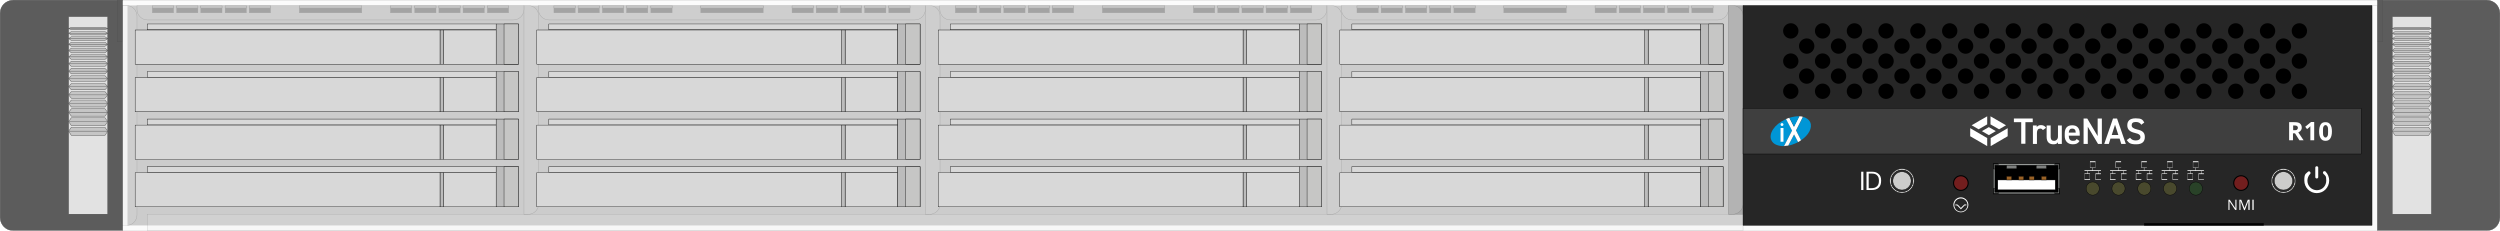 <?xml version="1.0" encoding="UTF-8"?>
<svg id="R10" xmlns="http://www.w3.org/2000/svg" version="1.1" xmlns:cc="http://creativecommons.org/ns#" xmlns:dc="http://purl.org/dc/elements/1.1/" xmlns:inkscape="http://www.inkscape.org/namespaces/inkscape" xmlns:rdf="http://www.w3.org/1999/02/22-rdf-syntax-ns#" xmlns:sodipodi="http://sodipodi.sourceforge.net/DTD/sodipodi-0.dtd" xmlns:svg="http://www.w3.org/2000/svg" viewBox="0 0 1367 126.2">
  <defs>
    <style>
      .r10-cls-1 {
        fill-rule: evenodd;
      }

      .r10-cls-1, .r10-cls-2, .r10-cls-3, .r10-cls-4, .r10-cls-5 {
        stroke-width: 0px;
      }

      .r10-cls-1, .r10-cls-4, .r10-cls-6 {
        fill: #fff;
      }

      .r10-cls-7 {
        fill: #294228;
      }

      .r10-cls-7, .r10-cls-8, .r10-cls-9, .r10-cls-10, .r10-cls-11, .r10-cls-12, .r10-cls-13, .r10-cls-14, .r10-cls-15, .r10-cls-16, .r10-cls-17, .r10-cls-18, .r10-cls-19, .r10-cls-20, .r10-cls-21, .r10-cls-6, .r10-cls-22, .r10-cls-23 {
        stroke: #000;
        stroke-width: .2px;
      }

      .r10-cls-7, .r10-cls-19 {
        stroke-miterlimit: 10;
      }

      .r10-cls-2, .r10-cls-13 {
        fill: #000;
      }

      .r10-cls-8 {
        fill: #7e807f;
      }

      .r10-cls-8, .r10-cls-9, .r10-cls-10, .r10-cls-11, .r10-cls-12, .r10-cls-13, .r10-cls-14, .r10-cls-15, .r10-cls-16, .r10-cls-17, .r10-cls-18, .r10-cls-20, .r10-cls-21, .r10-cls-6, .r10-cls-22, .r10-cls-23 {
        stroke-linecap: round;
        stroke-linejoin: round;
      }

      .r10-cls-9 {
        fill: #3f3f3f;
      }

      .r10-cls-10 {
        fill: #b2b2b2;
      }

      .r10-cls-11 {
        fill: none;
      }

      .r10-cls-12 {
        fill: #262626;
      }

      .r10-cls-14 {
        fill: #d8d8d8;
      }

      .r10-cls-15 {
        fill: #c6c6c5;
      }

      .r10-cls-3 {
        fill: #0096d6;
      }

      .r10-cls-16 {
        fill: #9a6226;
      }

      .r10-cls-17 {
        fill: #2b2b2b;
      }

      .r10-cls-18 {
        fill: #a1a4a2;
      }

      .r10-cls-19 {
        fill: #49492d;
      }

      .r10-cls-20 {
        fill: #a5a5a5;
      }

      .r10-cls-21 {
        fill: #bcbcbc;
      }

      .r10-cls-22 {
        fill: #cccccb;
      }

      .r10-cls-5 {
        fill: #721e1e;
      }

      .r10-cls-23 {
        fill: #eaeaea;
      }

      /* Contrast Fixes */
      .sides {
        opacity: 0.75;
      }

      #R10_CHASSIS .chassis {
        opacity: 0.2;
      }
    </style>
  </defs>
  <g id="R10_CHASSIS" data-name="R10 CHASSIS">
    <g class="chassis">
      <rect class="r10-cls-13" x="69.8" y="3" width="1227.2" height="120.2"/>
      <polygon class="r10-cls-23" points="69.8 3 69.8 123.2 1297.1 123.2 1297.1 3 1300 3 1300 126.1 66.9 126.1 66.9 3 69.8 3"/>
      <polygon class="r10-cls-23" points="1302.9 .1 1302.9 22.8 1300 22.8 1300 3 66.9 3 66.9 22.8 64.1 22.8 64.1 .1 1302.9 .1"/>
    </g>
    <g>
      <g class="sides">
        <path class="r10-cls-12" d="M67,126.1H7.3c-4,0-7.2-3.2-7.2-7.2V7.3C0,3.3,3.3.1,7.3.1h59.7v126h0Z"/>
        <g>
          <rect class="r10-cls-14" x="37.5" y="9.1" width="21.4" height="108"/>
          <g>
            <path class="r10-cls-10" d="M39,69.6h18.4c.6.8.9,1.3,1.5,2.2h0c-.6.8-.9,1.3-1.5,2.2h-18.4c-.6-.8-.9-1.3-1.5-2.2h0c.6-.8.9-1.3,1.5-2.2Z"/>
            <path class="r10-cls-10" d="M39,64.4h18.4c.6.8.9,1.3,1.5,2.1h0c-.6.8-.9,1.3-1.5,2.1h-18.4c-.6-.8-.9-1.3-1.5-2.1h0c.6-.8.9-1.3,1.5-2.1Z"/>
            <path class="r10-cls-10" d="M39,59.5h18.4c.6.8.9,1.2,1.5,2h0c-.6.8-.9,1.2-1.5,2h-18.4c-.6-.8-.9-1.2-1.5-2h0c.6-.8.9-1.2,1.5-2Z"/>
            <path class="r10-cls-10" d="M39,54.7h18.4c.6.7.9,1.2,1.5,1.9h0c-.6.7-.9,1.2-1.5,1.9h-18.4c-.6-.7-.9-1.2-1.5-1.9h0c.6-.7.9-1.2,1.5-1.9Z"/>
            <path class="r10-cls-10" d="M39,50.1h18.4c.6.7.9,1.1,1.5,1.8h0c-.6.7-.9,1.1-1.5,1.8h-18.4c-.6-.7-.9-1.1-1.5-1.8h0c.6-.7.9-1.1,1.5-1.8Z"/>
            <path class="r10-cls-10" d="M39,45.7h18.4c.6.7.9,1,1.5,1.7h0c-.6.7-.9,1-1.5,1.7h-18.4c-.6-.7-.9-1-1.5-1.7h0c.6-.7.9-1,1.5-1.7Z"/>
            <path class="r10-cls-10" d="M39,41.4h18.4c.6.6.9,1,1.5,1.6h0c-.6.6-.9,1-1.5,1.6h-18.4c-.6-.6-.9-1-1.5-1.6h0c.6-.6.9-1,1.5-1.6Z"/>
            <path class="r10-cls-10" d="M39,37.4h18.4l1.5,1.5h0l-1.5,1.5h-18.4l-1.5-1.5h0l1.5-1.5Z"/>
            <path class="r10-cls-10" d="M39,33.5h18.4c.6.6.9.9,1.5,1.4h0c-.6.6-.9.9-1.5,1.4h-18.4c-.6-.6-.9-.9-1.5-1.4h0c.6-.6.9-.9,1.5-1.4Z"/>
            <path class="r10-cls-10" d="M39,29.8h18.4c.6.5.9.8,1.5,1.4h0c-.6.5-.9.8-1.5,1.3h-18.4c-.6-.5-.9-.8-1.5-1.3h0c.6-.5.9-.8,1.5-1.4Z"/>
            <path class="r10-cls-10" d="M39,26.3h18.4c.6.5.9.8,1.5,1.3h0c-.6.5-.9.8-1.5,1.3h-18.4c-.6-.5-.9-.8-1.5-1.3h0c.6-.5.9-.8,1.5-1.3Z"/>
            <path class="r10-cls-10" d="M39,23.1h18.4c.6.4.9.7,1.5,1.1h0c-.6.4-.9.7-1.5,1.1h-18.4c-.6-.4-.9-.7-1.5-1.1h0c.6-.4.9-.7,1.5-1.1Z"/>
            <path class="r10-cls-10" d="M39,20.1h18.4c.6.4.9.6,1.5,1h0c-.6.4-.9.6-1.5,1h-18.4c-.6-.4-.9-.6-1.5-1h0c.6-.4.9-.6,1.5-1Z"/>
            <path class="r10-cls-10" d="M39,17.3h18.4c.6.4.9.5,1.5.9h0c-.6.4-.9.5-1.5.9h-18.4c-.6-.4-.9-.5-1.5-.9h0c.6-.4.9-.6,1.5-.9Z"/>
            <path class="r10-cls-10" d="M39,14.9h18.4c.6.3.9.4,1.5.7h0c-.6.3-.9.4-1.5.7h-18.4c-.6-.3-.9-.4-1.5-.7h0c.6-.3.9-.4,1.5-.7Z"/>
          </g>
          <line class="r10-cls-11" x1="37.5" y1="71.7" x2="58.9" y2="71.7"/>
          <line class="r10-cls-11" x1="37.5" y1="66.5" x2="58.9" y2="66.5"/>
          <line class="r10-cls-11" x1="58.9" y1="61.5" x2="37.5" y2="61.5"/>
          <line class="r10-cls-11" x1="37.5" y1="56.6" x2="58.9" y2="56.6"/>
          <line class="r10-cls-11" x1="58.9" y1="51.9" x2="37.5" y2="51.9"/>
          <line class="r10-cls-11" x1="37.5" y1="47.4" x2="58.9" y2="47.4"/>
          <path class="r10-cls-10" d="M58.9,43.1"/>
          <line class="r10-cls-11" x1="37.5" y1="43.1" x2="58.9" y2="43.1"/>
          <line class="r10-cls-11" x1="58.9" y1="38.9" x2="37.5" y2="38.9"/>
          <line class="r10-cls-11" x1="37.5" y1="34.9" x2="58.9" y2="34.9"/>
          <line class="r10-cls-11" x1="58.9" y1="31.1" x2="37.5" y2="31.1"/>
          <line class="r10-cls-11" x1="37.5" y1="27.5" x2="58.9" y2="27.5"/>
          <line class="r10-cls-11" x1="58.9" y1="24.2" x2="37.5" y2="24.2"/>
          <line class="r10-cls-11" x1="37.5" y1="21.1" x2="58.9" y2="21.1"/>
          <line class="r10-cls-11" x1="58.9" y1="18.2" x2="37.5" y2="18.2"/>
          <line class="r10-cls-11" x1="37.5" y1="15.6" x2="58.9" y2="15.6"/>
        </g>
      </g>
      <g class="sides">
        <path class="r10-cls-12" d="M1300,.1h59.7c4,0,7.2,3.2,7.2,7.2v111.6c0,4-3.2,7.2-7.2,7.2h-59.7V.1h0Z"/>
        <g>
          <rect class="r10-cls-14" x="1308.1" y="9.1" width="21.4" height="108"/>
          <g>
            <path class="r10-cls-10" d="M1309.6,69.6h18.4c.6.8.9,1.3,1.5,2.2h0c-.6.8-.9,1.3-1.5,2.2h-18.4c-.6-.8-.9-1.3-1.5-2.2h0c.6-.8.9-1.3,1.5-2.2Z"/>
            <path class="r10-cls-10" d="M1309.6,64.4h18.4c.6.8.9,1.3,1.5,2.1h0c-.6.8-.9,1.3-1.5,2.1h-18.4c-.6-.8-.9-1.3-1.5-2.1h0c.6-.8.9-1.3,1.5-2.1Z"/>
            <path class="r10-cls-10" d="M1309.6,59.5h18.4c.6.8.9,1.2,1.5,2h0c-.6.8-.9,1.2-1.5,2h-18.4c-.6-.8-.9-1.2-1.5-2h0c.6-.8.9-1.2,1.5-2Z"/>
            <path class="r10-cls-10" d="M1309.6,54.7h18.4c.6.7.9,1.2,1.5,1.9h0c-.6.7-.9,1.2-1.5,1.9h-18.4c-.6-.7-.9-1.2-1.5-1.9h0c.6-.7.9-1.2,1.5-1.9Z"/>
            <path class="r10-cls-10" d="M1309.6,50.1h18.4c.6.7.9,1.1,1.5,1.8h0c-.6.7-.9,1.1-1.5,1.8h-18.4c-.6-.7-.9-1.1-1.5-1.8h0c.6-.7.9-1.1,1.5-1.8Z"/>
            <path class="r10-cls-10" d="M1309.6,45.7h18.4c.6.7.9,1,1.5,1.7h0c-.6.7-.9,1-1.5,1.7h-18.4c-.6-.7-.9-1-1.5-1.7h0c.6-.7.9-1,1.5-1.7Z"/>
            <path class="r10-cls-10" d="M1309.6,41.4h18.4c.6.6.9,1,1.5,1.6h0c-.6.6-.9,1-1.5,1.6h-18.4c-.6-.6-.9-1-1.5-1.6h0c.6-.6.9-1,1.5-1.6Z"/>
            <path class="r10-cls-10" d="M1309.6,37.4h18.4c.6.6.9.9,1.5,1.5h0c-.6.6-.9.9-1.5,1.5h-18.4c-.6-.6-.9-.9-1.5-1.5h0c.6-.6.9-.9,1.5-1.5Z"/>
            <path class="r10-cls-10" d="M1309.6,33.5h18.4c.6.6.9.9,1.5,1.4h0c-.6.6-.9.9-1.5,1.4h-18.4c-.6-.6-.9-.9-1.5-1.4h0c.6-.6.9-.9,1.5-1.4Z"/>
            <path class="r10-cls-10" d="M1309.6,29.8h18.4c.6.5.9.8,1.5,1.4h0c-.6.5-.9.8-1.5,1.3h-18.4c-.6-.5-.9-.8-1.5-1.3h0c.6-.5.9-.8,1.5-1.4Z"/>
            <path class="r10-cls-10" d="M1309.6,26.3h18.4c.6.5.9.8,1.5,1.3h0c-.6.5-.9.8-1.5,1.3h-18.4c-.6-.5-.9-.8-1.5-1.3h0c.6-.5.9-.8,1.5-1.3Z"/>
            <path class="r10-cls-10" d="M1309.6,23.1h18.4c.6.4.9.7,1.5,1.1h0c-.6.4-.9.7-1.5,1.1h-18.4c-.6-.4-.9-.7-1.5-1.1h0c.6-.4.9-.7,1.5-1.1Z"/>
            <path class="r10-cls-10" d="M1309.6,20.1h18.4c.6.4.9.6,1.5,1h0c-.6.4-.9.6-1.5,1h-18.4c-.6-.4-.9-.6-1.5-1h0c.6-.4.9-.6,1.5-1Z"/>
            <path class="r10-cls-10" d="M1309.6,17.3h18.4c.6.4.9.5,1.5.9h0c-.6.4-.9.5-1.5.9h-18.4c-.6-.4-.9-.5-1.5-.9h0c.6-.4.9-.6,1.5-.9Z"/>
            <path class="r10-cls-10" d="M1309.6,14.9h18.4c.6.3.9.4,1.5.7h0c-.6.3-.9.4-1.5.7h-18.4c-.6-.3-.9-.4-1.5-.7h0c.6-.3.9-.4,1.5-.7Z"/>
          </g>
          <line class="r10-cls-11" x1="1308.1" y1="71.7" x2="1329.5" y2="71.7"/>
          <line class="r10-cls-11" x1="1308.1" y1="66.5" x2="1329.5" y2="66.5"/>
          <line class="r10-cls-11" x1="1329.5" y1="61.5" x2="1308.1" y2="61.5"/>
          <line class="r10-cls-11" x1="1308.1" y1="56.6" x2="1329.5" y2="56.6"/>
          <line class="r10-cls-11" x1="1329.5" y1="51.9" x2="1308.1" y2="51.9"/>
          <line class="r10-cls-11" x1="1308.1" y1="47.4" x2="1329.5" y2="47.4"/>
          <path class="r10-cls-10" d="M1329.5,43.1"/>
          <line class="r10-cls-11" x1="1308.1" y1="43.1" x2="1329.5" y2="43.1"/>
          <line class="r10-cls-11" x1="1329.5" y1="38.9" x2="1308.1" y2="38.9"/>
          <line class="r10-cls-11" x1="1308.1" y1="34.9" x2="1329.5" y2="34.9"/>
          <line class="r10-cls-11" x1="1329.5" y1="31.1" x2="1308.1" y2="31.1"/>
          <line class="r10-cls-11" x1="1308.1" y1="27.5" x2="1329.5" y2="27.5"/>
          <line class="r10-cls-11" x1="1329.5" y1="24.2" x2="1308.1" y2="24.2"/>
          <line class="r10-cls-11" x1="1308.1" y1="21.1" x2="1329.5" y2="21.1"/>
          <line class="r10-cls-11" x1="1329.5" y1="18.2" x2="1308.1" y2="18.2"/>
          <line class="r10-cls-11" x1="1308.1" y1="15.6" x2="1329.5" y2="15.6"/>
        </g>
      </g>
    </g>
    <rect class="chassis r10-cls-23" x="80.5" y="117.1" width="872.6" height="9"/>
    <g class="chassis">
      <path class="r10-cls-14" d="M74.9,8.8v108.7c0,3.2-2.6,5.8-5.8,5.8h-2.2V3h2.2c3.2,0,5.8,2.6,5.8,5.8Z"/>
      <path class="r10-cls-14" d="M294.5,8.5v103.2c0,3-2.6,5.5-5.8,5.5h-2.2V3h2.2c3.2,0,5.8,2.4,5.8,5.5Z"/>
      <g>
        <path class="r10-cls-14" d="M280.7,10.9H80.7c-3.2,0-5.8-2.6-5.8-5.8v-2.2h211.6v2.2c0,3.2-2.6,5.8-5.8,5.8Z"/>
        <g>
          <g>
            <rect class="r10-cls-13" x="83.3" y="3" width="11.6" height="4"/>
            <rect class="r10-cls-20" x="83.3" y="3" width="11.6" height="1.4"/>
          </g>
          <g>
            <rect class="r10-cls-13" x="96.6" y="3" width="11.6" height="4"/>
            <rect class="r10-cls-20" x="96.6" y="3" width="11.6" height="1.4"/>
          </g>
          <g>
            <rect class="r10-cls-13" x="109.8" y="3" width="11.6" height="4"/>
            <rect class="r10-cls-20" x="109.8" y="3" width="11.6" height="1.4"/>
          </g>
          <g>
            <rect class="r10-cls-13" x="123.1" y="3" width="11.6" height="4"/>
            <rect class="r10-cls-20" x="123.1" y="3" width="11.6" height="1.4"/>
          </g>
          <g>
            <rect class="r10-cls-13" x="136.3" y="3" width="11.6" height="4"/>
            <rect class="r10-cls-20" x="136.3" y="3" width="11.6" height="1.4"/>
          </g>
        </g>
        <g>
          <g>
            <rect class="r10-cls-13" x="266.5" y="3" width="11.6" height="4"/>
            <rect class="r10-cls-20" x="266.5" y="3" width="11.6" height="1.4"/>
          </g>
          <g>
            <rect class="r10-cls-13" x="253.2" y="3" width="11.6" height="4"/>
            <rect class="r10-cls-20" x="253.2" y="3" width="11.6" height="1.4"/>
          </g>
          <g>
            <rect class="r10-cls-13" x="240" y="3" width="11.6" height="4"/>
            <rect class="r10-cls-20" x="240" y="3" width="11.6" height="1.4"/>
          </g>
          <g>
            <rect class="r10-cls-13" x="226.8" y="3" width="11.6" height="4"/>
            <rect class="r10-cls-20" x="226.8" y="3" width="11.6" height="1.4"/>
          </g>
          <g>
            <rect class="r10-cls-13" x="213.5" y="3" width="11.6" height="4"/>
            <rect class="r10-cls-20" x="213.5" y="3" width="11.6" height="1.4"/>
          </g>
        </g>
        <g>
          <rect class="r10-cls-13" x="163.7" y="3" width="34.1" height="4"/>
          <rect class="r10-cls-20" x="163.7" y="3" width="34.1" height="1.4"/>
        </g>
      </g>
    </g>
    <g class="chassis">
      <path class="r10-cls-14" d="M514,8.5v103.2c0,3-2.6,5.5-5.8,5.5h-2.2V3h2.2c3.2,0,5.8,2.4,5.8,5.5Z"/>
      <g>
        <path class="r10-cls-14" d="M500.3,10.9h-200.1c-3.2,0-5.8-2.6-5.8-5.8v-2.2h211.6v2.2c0,3.2-2.6,5.8-5.8,5.8h0Z"/>
        <g>
          <g>
            <rect class="r10-cls-13" x="302.9" y="3" width="11.6" height="4"/>
            <rect class="r10-cls-20" x="302.9" y="3" width="11.6" height="1.4"/>
          </g>
          <g>
            <rect class="r10-cls-13" x="316.1" y="3" width="11.6" height="4"/>
            <rect class="r10-cls-20" x="316.1" y="3" width="11.6" height="1.4"/>
          </g>
          <g>
            <rect class="r10-cls-13" x="329.4" y="3" width="11.6" height="4"/>
            <rect class="r10-cls-20" x="329.4" y="3" width="11.6" height="1.4"/>
          </g>
          <g>
            <rect class="r10-cls-13" x="342.6" y="3" width="11.6" height="4"/>
            <rect class="r10-cls-20" x="342.6" y="3" width="11.6" height="1.4"/>
          </g>
          <g>
            <rect class="r10-cls-13" x="355.9" y="3" width="11.6" height="4"/>
            <rect class="r10-cls-20" x="355.9" y="3" width="11.6" height="1.4"/>
          </g>
        </g>
        <g>
          <g>
            <rect class="r10-cls-13" x="486" y="3" width="11.6" height="4"/>
            <rect class="r10-cls-20" x="486" y="3" width="11.6" height="1.4"/>
          </g>
          <g>
            <rect class="r10-cls-13" x="472.8" y="3" width="11.6" height="4"/>
            <rect class="r10-cls-20" x="472.8" y="3" width="11.6" height="1.4"/>
          </g>
          <g>
            <rect class="r10-cls-13" x="459.5" y="3" width="11.6" height="4"/>
            <rect class="r10-cls-20" x="459.5" y="3" width="11.6" height="1.4"/>
          </g>
          <g>
            <rect class="r10-cls-13" x="446.3" y="3" width="11.6" height="4"/>
            <rect class="r10-cls-20" x="446.3" y="3" width="11.6" height="1.4"/>
          </g>
          <g>
            <rect class="r10-cls-13" x="433.1" y="3" width="11.6" height="4"/>
            <rect class="r10-cls-20" x="433.1" y="3" width="11.6" height="1.4"/>
          </g>
        </g>
        <g>
          <rect class="r10-cls-13" x="383.2" y="3" width="34.1" height="4"/>
          <rect class="r10-cls-20" x="383.2" y="3" width="34.1" height="1.4"/>
        </g>
      </g>
    </g>
    <g class="chassis">
      <path class="r10-cls-14" d="M733.6,8.5v103.2c0,3-2.6,5.5-5.8,5.5h-2.2V3h2.2c3.2,0,5.8,2.4,5.8,5.5Z"/>
      <g>
        <path class="r10-cls-14" d="M719.8,10.9h-200.1c-3.2,0-5.8-2.6-5.8-5.8v-2.2h211.6v2.2c0,3.2-2.6,5.8-5.8,5.8h0Z"/>
        <g>
          <g>
            <rect class="r10-cls-13" x="522.4" y="3" width="11.6" height="4"/>
            <rect class="r10-cls-20" x="522.4" y="3" width="11.6" height="1.4"/>
          </g>
          <g>
            <rect class="r10-cls-13" x="535.7" y="3" width="11.6" height="4"/>
            <rect class="r10-cls-20" x="535.7" y="3" width="11.6" height="1.4"/>
          </g>
          <g>
            <rect class="r10-cls-13" x="548.9" y="3" width="11.6" height="4"/>
            <rect class="r10-cls-20" x="548.9" y="3" width="11.6" height="1.4"/>
          </g>
          <g>
            <rect class="r10-cls-13" x="562.2" y="3" width="11.6" height="4"/>
            <rect class="r10-cls-20" x="562.2" y="3" width="11.6" height="1.4"/>
          </g>
          <g>
            <rect class="r10-cls-13" x="575.4" y="3" width="11.6" height="4"/>
            <rect class="r10-cls-20" x="575.4" y="3" width="11.6" height="1.4"/>
          </g>
        </g>
        <g>
          <g>
            <rect class="r10-cls-13" x="705.6" y="3" width="11.6" height="4"/>
            <rect class="r10-cls-20" x="705.6" y="3" width="11.6" height="1.4"/>
          </g>
          <g>
            <rect class="r10-cls-13" x="692.3" y="3" width="11.6" height="4"/>
            <rect class="r10-cls-20" x="692.3" y="3" width="11.6" height="1.4"/>
          </g>
          <g>
            <rect class="r10-cls-13" x="679.1" y="3" width="11.6" height="4"/>
            <rect class="r10-cls-20" x="679.1" y="3" width="11.6" height="1.4"/>
          </g>
          <g>
            <rect class="r10-cls-13" x="665.9" y="3" width="11.6" height="4"/>
            <rect class="r10-cls-20" x="665.9" y="3" width="11.6" height="1.4"/>
          </g>
          <g>
            <rect class="r10-cls-13" x="652.6" y="3" width="11.6" height="4"/>
            <rect class="r10-cls-20" x="652.6" y="3" width="11.6" height="1.4"/>
          </g>
        </g>
        <g>
          <rect class="r10-cls-13" x="602.8" y="3" width="34.1" height="4"/>
          <rect class="r10-cls-20" x="602.8" y="3" width="34.1" height="1.4"/>
        </g>
      </g>
    </g>
    <rect class="chassis r10-cls-12" x="945.2" y="3" width="7.9" height="114.1"/>
    <g class="chassis">
      <path class="r10-cls-14" d="M953.1,8.5v103.2c0,3-2.6,5.5-5.8,5.5h-2.2V3h2.2c3.2,0,5.8,2.4,5.8,5.5Z"/>
      <g>
        <path class="r10-cls-14" d="M939.4,10.9h-200.1c-3.2,0-5.8-2.6-5.8-5.8v-2.2h211.6v2.2c0,3.2-2.6,5.8-5.8,5.8h0Z"/>
        <g>
          <g>
            <rect class="r10-cls-13" x="742" y="3" width="11.6" height="4"/>
            <rect class="r10-cls-20" x="742" y="3" width="11.6" height="1.4"/>
          </g>
          <g>
            <rect class="r10-cls-13" x="755.2" y="3" width="11.6" height="4"/>
            <rect class="r10-cls-20" x="755.2" y="3" width="11.6" height="1.4"/>
          </g>
          <g>
            <rect class="r10-cls-13" x="768.5" y="3" width="11.6" height="4"/>
            <rect class="r10-cls-20" x="768.5" y="3" width="11.6" height="1.4"/>
          </g>
          <g>
            <rect class="r10-cls-13" x="781.7" y="3" width="11.6" height="4"/>
            <rect class="r10-cls-20" x="781.7" y="3" width="11.6" height="1.4"/>
          </g>
          <g>
            <rect class="r10-cls-13" x="795" y="3" width="11.6" height="4"/>
            <rect class="r10-cls-20" x="795" y="3" width="11.6" height="1.4"/>
          </g>
        </g>
        <g>
          <g>
            <rect class="r10-cls-13" x="925.1" y="3" width="11.6" height="4"/>
            <rect class="r10-cls-20" x="925.1" y="3" width="11.6" height="1.4"/>
          </g>
          <g>
            <rect class="r10-cls-13" x="911.9" y="3" width="11.6" height="4"/>
            <rect class="r10-cls-20" x="911.9" y="3" width="11.6" height="1.4"/>
          </g>
          <g>
            <rect class="r10-cls-13" x="898.6" y="3" width="11.6" height="4"/>
            <rect class="r10-cls-20" x="898.6" y="3" width="11.6" height="1.4"/>
          </g>
          <g>
            <rect class="r10-cls-13" x="885.4" y="3" width="11.6" height="4"/>
            <rect class="r10-cls-20" x="885.4" y="3" width="11.6" height="1.4"/>
          </g>
          <g>
            <rect class="r10-cls-13" x="872.2" y="3" width="11.6" height="4"/>
            <rect class="r10-cls-20" x="872.2" y="3" width="11.6" height="1.4"/>
          </g>
        </g>
        <g>
          <rect class="r10-cls-13" x="822.3" y="3" width="34.1" height="4"/>
          <rect class="r10-cls-20" x="822.3" y="3" width="34.1" height="1.4"/>
        </g>
      </g>
    </g>
    <rect class="r10-cls-12" x="953.1" y="3" width="343.9" height="120.2"/>
    <g>
      <g>
        <circle class="r10-cls-2" cx="1239.9" cy="16.9" r="4.2"/>
        <circle class="r10-cls-2" cx="1239.9" cy="49.9" r="4.2"/>
        <circle class="r10-cls-2" cx="1239.9" cy="33.4" r="4.2"/>
      </g>
      <g>
        <circle class="r10-cls-2" cx="1257.3" cy="16.9" r="4.2"/>
        <circle class="r10-cls-2" cx="1257.3" cy="49.9" r="4.2"/>
        <circle class="r10-cls-2" cx="1257.3" cy="33.4" r="4.2"/>
      </g>
      <g>
        <circle class="r10-cls-2" cx="1222.5" cy="16.9" r="4.2"/>
        <circle class="r10-cls-2" cx="1222.5" cy="49.9" r="4.2"/>
        <circle class="r10-cls-2" cx="1222.5" cy="33.4" r="4.2"/>
      </g>
      <g>
        <circle class="r10-cls-2" cx="1205.1" cy="16.9" r="4.2"/>
        <circle class="r10-cls-2" cx="1205.1" cy="49.9" r="4.2"/>
        <circle class="r10-cls-2" cx="1205.1" cy="33.4" r="4.2"/>
      </g>
      <g>
        <circle class="r10-cls-2" cx="1187.8" cy="16.9" r="4.2"/>
        <circle class="r10-cls-2" cx="1187.8" cy="49.9" r="4.2"/>
        <circle class="r10-cls-2" cx="1187.8" cy="33.4" r="4.2"/>
      </g>
      <g>
        <circle class="r10-cls-2" cx="1170.4" cy="16.9" r="4.2"/>
        <circle class="r10-cls-2" cx="1170.4" cy="49.9" r="4.2"/>
        <circle class="r10-cls-2" cx="1170.4" cy="33.4" r="4.2"/>
      </g>
      <g>
        <circle class="r10-cls-2" cx="1153" cy="16.9" r="4.2"/>
        <circle class="r10-cls-2" cx="1153" cy="49.9" r="4.2"/>
        <circle class="r10-cls-2" cx="1153" cy="33.4" r="4.2"/>
      </g>
      <g>
        <circle class="r10-cls-2" cx="1135.6" cy="16.9" r="4.2"/>
        <circle class="r10-cls-2" cx="1135.6" cy="49.9" r="4.2"/>
        <circle class="r10-cls-2" cx="1135.6" cy="33.4" r="4.2"/>
      </g>
      <g>
        <circle class="r10-cls-2" cx="1118.2" cy="16.9" r="4.2"/>
        <circle class="r10-cls-2" cx="1118.2" cy="49.9" r="4.2"/>
        <circle class="r10-cls-2" cx="1118.2" cy="33.4" r="4.2"/>
      </g>
      <g>
        <circle class="r10-cls-2" cx="1100.9" cy="16.9" r="4.2"/>
        <circle class="r10-cls-2" cx="1100.9" cy="49.9" r="4.2"/>
        <circle class="r10-cls-2" cx="1100.9" cy="33.4" r="4.2"/>
      </g>
      <g>
        <circle class="r10-cls-2" cx="1083.5" cy="16.9" r="4.2"/>
        <circle class="r10-cls-2" cx="1083.5" cy="49.9" r="4.2"/>
        <circle class="r10-cls-2" cx="1083.5" cy="33.4" r="4.2"/>
      </g>
      <g>
        <circle class="r10-cls-2" cx="1066.1" cy="16.9" r="4.2"/>
        <circle class="r10-cls-2" cx="1066.1" cy="49.9" r="4.2"/>
        <circle class="r10-cls-2" cx="1066.1" cy="33.4" r="4.2"/>
      </g>
      <g>
        <circle class="r10-cls-2" cx="1048.7" cy="16.9" r="4.2"/>
        <circle class="r10-cls-2" cx="1048.7" cy="49.9" r="4.2"/>
        <circle class="r10-cls-2" cx="1048.7" cy="33.4" r="4.2"/>
      </g>
      <g>
        <circle class="r10-cls-2" cx="1031.3" cy="16.9" r="4.2"/>
        <circle class="r10-cls-2" cx="1031.3" cy="49.9" r="4.2"/>
        <circle class="r10-cls-2" cx="1031.3" cy="33.4" r="4.2"/>
      </g>
      <g>
        <circle class="r10-cls-2" cx="1014" cy="16.9" r="4.2"/>
        <circle class="r10-cls-2" cx="1014" cy="49.9" r="4.2"/>
        <circle class="r10-cls-2" cx="1014" cy="33.4" r="4.2"/>
      </g>
      <g>
        <circle class="r10-cls-2" cx="996.6" cy="16.9" r="4.2"/>
        <circle class="r10-cls-2" cx="996.6" cy="49.9" r="4.2"/>
        <circle class="r10-cls-2" cx="996.6" cy="33.4" r="4.2"/>
      </g>
      <g>
        <circle class="r10-cls-2" cx="979.2" cy="16.9" r="4.2"/>
        <circle class="r10-cls-2" cx="979.2" cy="49.9" r="4.2"/>
        <circle class="r10-cls-2" cx="979.2" cy="33.4" r="4.2"/>
      </g>
      <g>
        <circle class="r10-cls-2" cx="1231.2" cy="25.2" r="4.2"/>
        <circle class="r10-cls-2" cx="1231.2" cy="41.6" r="4.2"/>
      </g>
      <g>
        <circle class="r10-cls-2" cx="1248.6" cy="25.2" r="4.2"/>
        <circle class="r10-cls-2" cx="1248.6" cy="41.6" r="4.2"/>
      </g>
      <g>
        <circle class="r10-cls-2" cx="1213.8" cy="25.2" r="4.2"/>
        <circle class="r10-cls-2" cx="1213.8" cy="41.6" r="4.2"/>
      </g>
      <g>
        <circle class="r10-cls-2" cx="1196.4" cy="25.2" r="4.2"/>
        <circle class="r10-cls-2" cx="1196.4" cy="41.6" r="4.2"/>
      </g>
      <g>
        <circle class="r10-cls-2" cx="1179.1" cy="25.2" r="4.2"/>
        <circle class="r10-cls-2" cx="1179.1" cy="41.6" r="4.2"/>
      </g>
      <g>
        <circle class="r10-cls-2" cx="1161.7" cy="25.2" r="4.2"/>
        <circle class="r10-cls-2" cx="1161.7" cy="41.6" r="4.2"/>
      </g>
      <g>
        <circle class="r10-cls-2" cx="1144.3" cy="25.2" r="4.2"/>
        <circle class="r10-cls-2" cx="1144.3" cy="41.6" r="4.2"/>
      </g>
      <g>
        <circle class="r10-cls-2" cx="1126.9" cy="25.2" r="4.2"/>
        <circle class="r10-cls-2" cx="1126.9" cy="41.6" r="4.2"/>
      </g>
      <g>
        <circle class="r10-cls-2" cx="1109.5" cy="25.2" r="4.2"/>
        <circle class="r10-cls-2" cx="1109.5" cy="41.6" r="4.2"/>
      </g>
      <g>
        <circle class="r10-cls-2" cx="1092.2" cy="25.2" r="4.2"/>
        <circle class="r10-cls-2" cx="1092.2" cy="41.6" r="4.2"/>
      </g>
      <g>
        <circle class="r10-cls-2" cx="1074.8" cy="25.2" r="4.2"/>
        <circle class="r10-cls-2" cx="1074.8" cy="41.6" r="4.2"/>
      </g>
      <g>
        <circle class="r10-cls-2" cx="1057.4" cy="25.2" r="4.2"/>
        <circle class="r10-cls-2" cx="1057.4" cy="41.6" r="4.2"/>
      </g>
      <g>
        <circle class="r10-cls-2" cx="1040" cy="25.2" r="4.2"/>
        <circle class="r10-cls-2" cx="1040" cy="41.6" r="4.2"/>
      </g>
      <g>
        <path class="r10-cls-2" d="M1022.6,21c2.3,0,4.2,1.9,4.2,4.2s-1.9,4.2-4.2,4.2-4.2-1.9-4.2-4.2,1.9-4.2,4.2-4.2Z"/>
        <path class="r10-cls-2" d="M1022.6,37.4c2.3,0,4.2,1.9,4.2,4.2s-1.9,4.2-4.2,4.2-4.2-1.9-4.2-4.2,1.9-4.2,4.2-4.2Z"/>
      </g>
      <g>
        <circle class="r10-cls-2" cx="1005.3" cy="25.2" r="4.2"/>
        <circle class="r10-cls-2" cx="1005.3" cy="41.6" r="4.2"/>
      </g>
      <g>
        <circle class="r10-cls-2" cx="987.9" cy="25.2" r="4.2"/>
        <circle class="r10-cls-2" cx="987.9" cy="41.6" r="4.2"/>
      </g>
    </g>
    <g>
      <rect class="r10-cls-9" x="953.1" y="59.2" width="338" height="25"/>
      <g>
        <g>
          <path class="r10-cls-4" d="M1097.8,70.1v4.4c-3.1,1.8-6.2,3.6-9.3,5.4v-4.4c3.1-1.8,6.2-3.6,9.3-5.4Z"/>
          <path class="r10-cls-4" d="M1077.3,74.5v-4.4c3.1,1.8,6.2,3.6,9.3,5.4v4.4c-3.1-1.8-6.2-3.6-9.3-5.4Z"/>
          <path class="r10-cls-4" d="M1093.1,70.7c-1.6-.9-3.1-1.8-4.7-2.7v-4.4c2.9,1.7,5.7,3.3,8.5,4.9-1.3.8-2.6,1.5-3.8,2.2Z"/>
          <path class="r10-cls-4" d="M1078.1,68.5c2.9-1.7,5.6-3.3,8.5-4.9v4.4c-1.5.9-3.1,1.8-4.7,2.7-1.3-.7-2.5-1.4-3.8-2.2Z"/>
          <path class="r10-cls-4" d="M1091.3,71.7c-1.3.8-2.5,1.5-3.8,2.2-1.3-.7-2.5-1.5-3.8-2.2,1.3-.7,2.5-1.5,3.8-2.2,1.3.7,2.5,1.4,3.8,2.2Z"/>
        </g>
        <g>
          <path class="r10-cls-4" d="M1111.5,64.8v2h-4v11.8h-2.3v-11.8h-4v-2h10.3Z"/>
          <path class="r10-cls-4" d="M1117,71.1c-.3-.5-.8-.8-1.4-.8-1.1,0-1.8.8-1.8,2.3v6.1h-2.2v-10.1h2.1v.9c.4-.6,1.1-1.1,2.3-1.1s2.2.5,2.8,1.5l-1.7,1.2h-.1Z"/>
          <path class="r10-cls-4" d="M1127.4,78.7h-2.1v-.9c-.5.7-1.1,1.1-2.5,1.1-2.1,0-3.7-1.1-3.7-4v-6.3h2.2v6.1c0,1.8.8,2.3,1.9,2.3s2.1-.9,2.1-2.3v-6.1h2.1v10.1Z"/>
          <path class="r10-cls-4" d="M1137,77.2c-.7,1.2-1.8,1.7-3.6,1.7-2.9,0-4.4-1.9-4.4-4.5v-1.4c0-3,1.4-4.5,4.1-4.5s4.1,1.6,4.1,4.6v1.1h-6c0,1.6.6,2.8,2.2,2.8s1.7-.4,2.1-1l1.6,1.1h0ZM1131.2,72.5h3.8c0-1.5-.7-2.2-1.9-2.2s-1.8.8-1.9,2.2Z"/>
          <path class="r10-cls-4" d="M1149.3,64.8v13.9h-2.1l-5.6-9.4v9.4h-2.3v-13.9h2l5.7,9.6v-9.6h2.3Z"/>
          <path class="r10-cls-4" d="M1150.6,78.7l4.8-13.9h2.2l4.8,13.9h-2.5l-.9-2.9h-5l-.9,2.9h-2.5ZM1154.6,73.8h3.7l-1.8-5.6-1.8,5.6h0Z"/>
          <path class="r10-cls-4" d="M1170.9,68.2c-.7-.9-1.4-1.5-3-1.5s-2.3.6-2.3,1.8,1,1.8,3,2.3c2.8.6,4.2,1.6,4.2,4.1s-1.4,4-4.7,4-4-.7-5.2-2.3l1.8-1.3c.8,1,1.6,1.5,3.2,1.5s2.5-.8,2.5-1.8-.6-1.8-3-2.3c-2.7-.6-4.2-1.8-4.2-4.2s1.4-3.8,4.6-3.8,3.8.7,4.7,2.3l-1.8,1.3h.2Z"/>
        </g>
      </g>
      <g>
        <path class="r10-cls-3" d="M979.9,71.4l-4.4,8.5c-3.3,0-5.9-1-6.9-3.2-1.7-3.6,1.7-8.7,7.6-11.4.2,0,.3-.2.5-.2l3.3,6.3h0Z"/>
        <path class="r10-cls-3" d="M984.8,76.7l-2.7-5.3h0l3.8-7.5c1.8.5,3.2,1.4,3.9,2.9,1.4,3-.8,7.1-5,9.9Z"/>
        <path class="r10-cls-3" d="M983.2,77.7c-.3.2-.6.3-1,.5-1.5.7-3,1.2-4.4,1.4l3.2-6.1,2.2,4.2Z"/>
        <path class="r10-cls-4" d="M982.1,71.4l2.7,5.3c-.5.4-1.1.7-1.6,1l-2.2-4.2-3.2,6.1c-.8,0-1.6.2-2.3.3l4.4-8.5-3.3-6.3c.6-.3,1.2-.5,1.8-.7l2.5,4.9,2.9-5.7c.7,0,1.4,0,2,.3l-3.8,7.5h0Z"/>
        <path class="r10-cls-3" d="M983.9,63.6l-2.9,5.7-2.5-4.9c1.9-.6,3.8-.9,5.4-.8Z"/>
        <rect class="r10-cls-4" x="973.6" y="70" width="1.6" height="7.5"/>
        <path class="r10-cls-4" d="M974.4,67.3h0c.4,0,.8.4.8.8h0c0,.4-.4.8-.8.8h0c-.4,0-.8-.4-.8-.8h0c0-.4.4-.8.8-.8Z"/>
      </g>
      <g>
        <path class="r10-cls-4" d="M1253.8,72.9v3.8h-2.1v-9.9h2.9c1.4,0,2.4.2,3,.7s1,1.2,1,2.2-.2,1.1-.5,1.6-.8.8-1.4,1.1c1.5,2.2,2.5,3.7,2.9,4.3h-2.3l-2.4-3.8s-1.1,0-1.1,0ZM1253.8,71.2h.7c.7,0,1.2,0,1.5-.3s.5-.6.5-1-.2-.8-.5-1-.8-.3-1.5-.3h-.6v2.7h0Z"/>
        <path class="r10-cls-4" d="M1265.4,76.7h-2.1v-7.7c-.3.3-.6.6-.7.7l-1.1.9-1-1.3,3.2-2.6h1.7v9.9h0Z"/>
        <path class="r10-cls-4" d="M1275.1,71.8c0,1.7-.3,3-.9,3.9s-1.4,1.3-2.6,1.3-2-.4-2.6-1.3-.9-2.1-.9-3.8.3-3,.9-3.9,1.4-1.2,2.6-1.2,2,.4,2.6,1.3.9,2.1.9,3.8h0ZM1270.2,71.8c0,1.2,0,2.1.3,2.6s.6.8,1.1.8.8-.3,1.1-.8.3-1.4.3-2.6,0-2.1-.3-2.6-.6-.8-1.1-.8-.8.3-1.1.8-.3,1.4-.3,2.6Z"/>
      </g>
    </g>
    <rect class="r10-cls-13" x="1172.5" y="122.1" width="65.2" height="1.1"/>
    <circle class="r10-cls-2" cx="1072.2" cy="100.1" r="4.3"/>
    <circle class="r10-cls-5" cx="1072.2" cy="100.1" r="3.7"/>
    <path class="r10-cls-1" d="M1072.2,107.9c-2.3,0-4.1,1.9-4.1,4.1s1.9,4.1,4.1,4.1,4.1-1.9,4.1-4.1-1.9-4.1-4.1-4.1ZM1072.2,115.7c-2,0-3.6-1.6-3.6-3.6s1.6-3.6,3.6-3.6,3.6,1.6,3.6,3.6-1.6,3.6-3.6,3.6Z"/>
    <polygon class="r10-cls-4" points="1075.2 111.8 1075.2 112.3 1074.3 112.3 1072.2 114.5 1071.8 114 1070.1 112.3 1069.2 112.3 1069.2 111.8 1070.3 111.8 1070.9 112.3 1072.2 113.7 1074.1 111.8 1075.2 111.8"/>
    <circle class="r10-cls-2" cx="1225.4" cy="100.1" r="4.3"/>
    <circle class="r10-cls-5" cx="1225.4" cy="100.1" r="3.7"/>
    <g>
      <g>
        <circle class="r10-cls-22" cx="1040" cy="98.9" r="6.7"/>
        <circle class="r10-cls-22" cx="1040" cy="98.9" r="5.9"/>
        <circle class="r10-cls-17" cx="1040" cy="98.9" r="5.9"/>
        <circle class="r10-cls-22" cx="1040" cy="98.9" r="5"/>
      </g>
      <g>
        <path class="r10-cls-4" d="M1017.7,93.9v10h1.2v-10h-1.2Z"/>
        <path class="r10-cls-4" d="M1027.3,95.2c-.9-.9-2.1-1.3-3.6-1.3h-3.1v10h2.8c1.7,0,3-.4,3.9-1.3s1.3-2.1,1.3-3.8-.4-2.8-1.3-3.6h0ZM1026.3,101.9c-.7.7-1.7,1-3.1,1h-1.4v-8h1.7c1.3,0,2.3.3,2.9,1,.7.7,1,1.6,1,2.9s-.3,2.4-1,3h0Z"/>
      </g>
    </g>
    <g>
      <circle class="r10-cls-22" cx="1248.6" cy="98.9" r="6.7"/>
      <circle class="r10-cls-22" cx="1248.6" cy="98.9" r="5.9"/>
      <circle class="r10-cls-17" cx="1248.6" cy="98.9" r="5.9"/>
      <circle class="r10-cls-22" cx="1248.6" cy="98.9" r="5"/>
    </g>
    <g>
      <path class="r10-cls-4" d="M1267.6,91.6v5.3c0,.4-.4.7-.8.7s-.8-.3-.8-.7v-5.3c0-.4.4-.7.8-.7s.8.3.8.7Z"/>
      <path class="r10-cls-4" d="M1273.6,98.7c0,3.8-3,6.9-6.8,6.9s-6.8-3.1-6.8-6.9.7-3.5,2-4.8c.3-.3.8-.3,1.1,0,0,0,.3.3.3.6s0,.4-.2.6c-1,1-1.5,2.4-1.5,3.7,0,2.9,2.3,5.2,5.2,5.2s5.1-2.4,5.1-5.2-.5-2.7-1.5-3.7c0,0-.3-.3-.3-.6s0-.4.2-.6c0-.2.3-.3.6-.3s.4,0,.6.2c1.3,1.3,2,3.1,2,4.9h0Z"/>
    </g>
    <path class="r10-cls-4" d="M1139.8,94.8h1.4v-1.3h-1.4s0,0,0-.2,0-.2,0-.2h4.4v-1.3h-1.4s0,0,0-.2v-3.2c0,0,0-.2,0-.2h3s0,0,0,.2v3.2s0,.2,0,.2h-1.4v1.3h4.4s0,0,0,.2,0,.2,0,.2h-1.4v1.3h1.4s0,0,0,.2v3.2s0,.2,0,.2h-3s0,0,0-.2v-3.2c0,0,0-.2,0-.2h1.4v-1.3h-5.8v1.3h1.4s0,0,0,.2v3.2s0,.2,0,.2h-3s0,0,0-.2v-3.2c0,0,0-.2,0-.2ZM1145.7,91.6v-2.9h-2.8v2.9h2.8ZM1146,95.2v2.9h2.8v-2.9h-2.8ZM1139.9,98h2.8v-2.9h-2.8v2.9Z"/>
    <circle class="r10-cls-19" cx="1144.3" cy="103.1" r="3.6"/>
    <path class="r10-cls-4" d="M1182,94.8h1.4v-1.3h-1.4s0,0,0-.2,0-.2,0-.2h4.4v-1.3h-1.4s0,0,0-.2v-3.2c0,0,0-.2,0-.2h3s0,0,0,.2v3.2s0,.2,0,.2h-1.4v1.3h4.4s0,0,0,.2,0,.2,0,.2h-1.4v1.3h1.4s0,0,0,.2v3.2s0,.2,0,.2h-3s0,0,0-.2v-3.2c0,0,0-.2,0-.2h1.4v-1.3h-5.8v1.3h1.4s0,0,0,.2v3.2s0,.2,0,.2h-3s0,0,0-.2v-3.2c0,0,0-.2,0-.2ZM1187.9,91.6v-2.9h-2.8v2.9h2.8ZM1188.2,95.2v2.9h2.8v-2.9h-2.8ZM1182.2,98h2.8v-2.9h-2.8v2.9Z"/>
    <circle class="r10-cls-19" cx="1186.6" cy="103.1" r="3.6"/>
    <path class="r10-cls-4" d="M1167.9,94.8h1.4v-1.3h-1.4s0,0,0-.2,0-.2,0-.2h4.4v-1.3h-1.4s0,0,0-.2v-3.2c0,0,0-.2,0-.2h3s0,0,0,.2v3.2s0,.2,0,.2h-1.4v1.3h4.4s0,0,0,.2,0,.2,0,.2h-1.4v1.3h1.4s0,0,0,.2v3.2s0,.2,0,.2h-3s0,0,0-.2v-3.2c0,0,0-.2,0-.2h1.4v-1.3h-5.8v1.3h1.4s0,0,0,.2v3.2s0,.2,0,.2h-3s0,0,0-.2v-3.2c0,0,0-.2,0-.2ZM1173.9,91.6v-2.9h-2.8v2.9h2.8ZM1174.1,95.2v2.9h2.8v-2.9h-2.8ZM1168.1,98h2.8v-2.9h-2.8v2.9Z"/>
    <circle class="r10-cls-19" cx="1172.5" cy="103.1" r="3.6"/>
    <path class="r10-cls-4" d="M1153.8,94.8h1.4v-1.3h-1.4s0,0,0-.2,0-.2,0-.2h4.4v-1.3h-1.4s0,0,0-.2v-3.2c0,0,0-.2,0-.2h3s0,0,0,.2v3.2s0,.2,0,.2h-1.4v1.3h4.4s0,0,0,.2,0,.2,0,.2h-1.4v1.3h1.4s0,0,0,.2v3.2s0,.2,0,.2h-3s0,0,0-.2v-3.2c0,0,0-.2,0-.2h1.4v-1.3h-5.8v1.3h1.4s0,0,0,.2v3.2s0,.2,0,.2h-3s0,0,0-.2v-3.2c0,0,0-.2,0-.2ZM1159.8,91.6v-2.9h-2.8v2.9h2.8ZM1160,95.2v2.9h2.8v-2.9h-2.8ZM1154,98h2.8v-2.9h-2.8v2.9Z"/>
    <circle class="r10-cls-19" cx="1158.4" cy="103.1" r="3.6"/>
    <path class="r10-cls-4" d="M1196.1,94.8h1.4v-1.3h-1.4s0,0,0-.2,0-.2,0-.2h4.4v-1.3h-1.4s0,0,0-.2v-3.2c0,0,0-.2,0-.2h3s0,0,0,.2v3.2s0,.2,0,.2h-1.4v1.3h4.4s0,0,0,.2,0,.2,0,.2h-1.4v1.3h1.4s0,0,0,.2v3.2s0,.2,0,.2h-3s0,0,0-.2v-3.2c0,0,0-.2,0-.2h1.4v-1.3h-5.8v1.3h1.4s0,0,0,.2v3.2s0,.2,0,.2h-3s0,0,0-.2v-3.2c0,0,0-.2,0-.2ZM1202,91.6v-2.9h-2.8v2.9h2.8ZM1202.3,95.2v2.9h2.8v-2.9h-2.8ZM1196.2,98h2.8v-2.9h-2.8v2.9Z"/>
    <circle class="r10-cls-7" cx="1200.7" cy="103.1" r="3.6"/>
    <path class="r10-cls-4" d="M1222.9,114.8h-.7l-3.1-4.7h0v4.7h-.6v-5.6h.7l3.1,4.7h0v-4.7h.6v5.6Z"/>
    <path class="r10-cls-4" d="M1227,114.8l-1.9-5h0v5h-.6v-5.6h1l1.8,4.6h0l1.8-4.6h1v5.6h-.7v-4.9h0l-1.9,5h-.5Z"/>
    <path class="r10-cls-4" d="M1231.6,114.8v-5.6h.7v5.6h-.7Z"/>
    <rect class="r10-cls-13" x="1089.9" y="89.4" width="36.3" height="16.7"/>
    <g>
      <rect class="r10-cls-13" x="1090.8" y="90.2" width="34.7" height="14.9"/>
      <path class="r10-cls-18" d="M1125.9,105.7v-15.9h-35.7v15.9h35.7ZM1090.7,90.3h34.7v14.9h-34.7v-14.9Z"/>
      <rect class="r10-cls-18" x="1090" y="92.4" width=".8" height="10.5"/>
      <rect class="r10-cls-18" x="1092.6" y="105.1" width="31" height=".9"/>
      <rect class="r10-cls-18" x="1125.4" y="92.4" width=".8" height="10.5"/>
      <rect class="r10-cls-18" x="1092.6" y="89.5" width="31" height=".8"/>
      <g>
        <rect class="r10-cls-6" x="1092.4" y="98.4" width="31.4" height="5.4"/>
        <g>
          <rect class="r10-cls-8" x="1113.4" y="90.3" width="5.6" height="2"/>
          <rect class="r10-cls-8" x="1097.2" y="90.3" width="5.6" height="2"/>
          <rect class="r10-cls-16" x="1116.2" y="96.4" width="2.8" height="2"/>
          <rect class="r10-cls-16" x="1097.2" y="96.4" width="2.8" height="2"/>
          <rect class="r10-cls-16" x="1109.5" y="96.4" width="2.8" height="2"/>
          <rect class="r10-cls-16" x="1103.8" y="96.4" width="2.8" height="2"/>
        </g>
      </g>
    </g>
  </g>
  <g id="R10_DRIVES" data-name="R10 DRIVES">
    <g id="DRIVE_CAGE_1" data-name="R10 DRIVE CAGE 0">
      <rect class="tint-target r10-cls-14" x="80.5" y="13.1" width="190.8" height="3.2"/>
      <rect class="tint-target r10-cls-14" x="242.5" y="16.4" width="28.8" height="18.7"/>
      <rect class="tint-target r10-cls-21" x="240.6" y="16.4" width="1.9" height="18.7"/>
      <rect class="tint-target r10-cls-14" x="73.9" y="16.4" width="166.7" height="18.7"/>
      <rect class="tint-target r10-cls-21" x="271.3" y="13.1" width="12.2" height="22"/>
      <rect class="tint-target r10-cls-15" x="275.6" y="13.1" width="7.9" height="22"/>
    </g>
    <g id="DRIVE_CAGE_2" data-name="R10 DRIVE CAGE 1">
      <rect class="tint-target r10-cls-14" x="300.1" y="13.1" width="190.8" height="3.2"/>
      <rect class="tint-target r10-cls-14" x="462.1" y="16.4" width="28.8" height="18.7"/>
      <rect class="tint-target r10-cls-21" x="460.2" y="16.4" width="1.9" height="18.7"/>
      <rect class="tint-target r10-cls-14" x="293.5" y="16.4" width="166.7" height="18.7"/>
      <rect class="tint-target r10-cls-21" x="490.9" y="13.1" width="12.2" height="22"/>
      <rect class="tint-target r10-cls-15" x="495.2" y="13.1" width="7.9" height="22"/>
    </g>
    <g id="DRIVE_CAGE_3" data-name="R10 DRIVE CAGE 2">
      <rect class="tint-target r10-cls-14" x="519.6" y="13.1" width="190.8" height="3.2"/>
      <rect class="tint-target r10-cls-14" x="681.6" y="16.4" width="28.8" height="18.7"/>
      <rect class="tint-target r10-cls-21" x="679.7" y="16.4" width="1.9" height="18.7"/>
      <rect class="tint-target r10-cls-14" x="513" y="16.4" width="166.7" height="18.7"/>
      <rect class="tint-target r10-cls-21" x="710.4" y="13.1" width="12.2" height="22"/>
      <rect class="tint-target r10-cls-15" x="714.7" y="13.1" width="7.9" height="22"/>
    </g>
    <g id="DRIVE_CAGE_4" data-name="R10 DRIVE CAGE 3">
      <rect class="tint-target r10-cls-14" x="739.2" y="13.1" width="190.8" height="3.2"/>
      <rect class="tint-target r10-cls-14" x="901.2" y="16.4" width="28.8" height="18.7"/>
      <rect class="tint-target r10-cls-21" x="899.3" y="16.4" width="1.9" height="18.7"/>
      <rect class="tint-target r10-cls-14" x="732.6" y="16.4" width="166.7" height="18.7"/>
      <rect class="tint-target r10-cls-21" x="930" y="13.1" width="12.2" height="22"/>
      <rect class="tint-target r10-cls-15" x="934.3" y="13.1" width="7.9" height="22"/>
    </g>
    <g id="DRIVE_CAGE_5" data-name="R10 DRIVE CAGE 4">
      <rect class="tint-target r10-cls-14" x="80.5" y="39.1" width="190.8" height="3.2"/>
      <rect class="tint-target r10-cls-14" x="242.5" y="42.4" width="28.8" height="18.7"/>
      <rect class="tint-target r10-cls-21" x="240.6" y="42.4" width="1.9" height="18.7"/>
      <rect class="tint-target r10-cls-14" x="73.9" y="42.4" width="166.7" height="18.7"/>
      <rect class="tint-target r10-cls-21" x="271.3" y="39.1" width="12.2" height="22"/>
      <rect class="tint-target r10-cls-15" x="275.6" y="39.1" width="7.9" height="22"/>
    </g>
    <g id="DRIVE_CAGE_6" data-name="R10 DRIVE CAGE 5">
      <rect class="tint-target r10-cls-14" x="300.1" y="39.1" width="190.8" height="3.2"/>
      <rect class="tint-target r10-cls-14" x="462.1" y="42.4" width="28.8" height="18.7"/>
      <rect class="tint-target r10-cls-21" x="460.2" y="42.4" width="1.9" height="18.7"/>
      <rect class="tint-target r10-cls-14" x="293.5" y="42.4" width="166.7" height="18.7"/>
      <rect class="tint-target r10-cls-21" x="490.9" y="39.1" width="12.2" height="22"/>
      <rect class="tint-target r10-cls-15" x="495.2" y="39.1" width="7.9" height="22"/>
    </g>
    <g id="DRIVE_CAGE_7" data-name="R10 DRIVE CAGE 6">
      <rect class="tint-target r10-cls-14" x="519.6" y="39.1" width="190.8" height="3.2"/>
      <rect class="tint-target r10-cls-14" x="681.6" y="42.4" width="28.8" height="18.7"/>
      <rect class="tint-target r10-cls-21" x="679.7" y="42.4" width="1.9" height="18.7"/>
      <rect class="tint-target r10-cls-14" x="513" y="42.4" width="166.7" height="18.7"/>
      <rect class="tint-target r10-cls-21" x="710.4" y="39.1" width="12.2" height="22"/>
      <rect class="tint-target r10-cls-15" x="714.7" y="39.1" width="7.9" height="22"/>
    </g>
    <g id="DRIVE_CAGE_8" data-name="R10 DRIVE CAGE 7">
      <rect class="tint-target r10-cls-14" x="739.2" y="39.1" width="190.8" height="3.2"/>
      <rect class="tint-target r10-cls-14" x="901.2" y="42.4" width="28.8" height="18.7"/>
      <rect class="tint-target r10-cls-21" x="899.3" y="42.4" width="1.9" height="18.7"/>
      <rect class="tint-target r10-cls-14" x="732.6" y="42.4" width="166.7" height="18.7"/>
      <rect class="tint-target r10-cls-21" x="930" y="39.1" width="12.2" height="22"/>
      <rect class="tint-target r10-cls-15" x="934.3" y="39.1" width="7.9" height="22"/>
    </g>
    <g id="DRIVE_CAGE_9" data-name="R10 DRIVE CAGE 8">
      <rect class="tint-target r10-cls-14" x="80.5" y="65.1" width="190.8" height="3.2"/>
      <rect class="tint-target r10-cls-14" x="242.5" y="68.4" width="28.8" height="18.7"/>
      <rect class="tint-target r10-cls-21" x="240.6" y="68.4" width="1.9" height="18.7"/>
      <rect class="tint-target r10-cls-14" x="73.9" y="68.4" width="166.7" height="18.7"/>
      <rect class="tint-target r10-cls-21" x="271.3" y="65.1" width="12.2" height="22"/>
      <rect class="tint-target r10-cls-15" x="275.6" y="65.1" width="7.9" height="22"/>
    </g>
    <g id="DRIVE_CAGE_10" data-name="R10 DRIVE CAGE 9">
      <rect class="tint-target r10-cls-14" x="300.1" y="65.1" width="190.8" height="3.2"/>
      <rect class="tint-target r10-cls-14" x="462.1" y="68.4" width="28.8" height="18.7"/>
      <rect class="tint-target r10-cls-21" x="460.2" y="68.4" width="1.9" height="18.7"/>
      <rect class="tint-target r10-cls-14" x="293.5" y="68.4" width="166.7" height="18.7"/>
      <rect class="tint-target r10-cls-21" x="490.9" y="65.1" width="12.2" height="22"/>
      <rect class="tint-target r10-cls-15" x="495.2" y="65.1" width="7.9" height="22"/>
    </g>
    <g id="DRIVE_CAGE_11" data-name="R10 DRIVE CAGE 10">
      <rect class="tint-target r10-cls-14" x="519.6" y="65.1" width="190.8" height="3.2"/>
      <rect class="tint-target r10-cls-14" x="681.6" y="68.4" width="28.8" height="18.7"/>
      <rect class="tint-target r10-cls-21" x="679.7" y="68.4" width="1.9" height="18.7"/>
      <rect class="tint-target r10-cls-14" x="513" y="68.4" width="166.7" height="18.7"/>
      <rect class="tint-target r10-cls-21" x="710.4" y="65.1" width="12.2" height="22"/>
      <rect class="tint-target r10-cls-15" x="714.7" y="65.1" width="7.9" height="22"/>
    </g>
    <g id="DRIVE_CAGE_12" data-name="R10 DRIVE CAGE 11">
      <rect class="tint-target r10-cls-14" x="739.2" y="65.1" width="190.8" height="3.2"/>
      <rect class="tint-target r10-cls-14" x="901.2" y="68.4" width="28.8" height="18.7"/>
      <rect class="tint-target r10-cls-21" x="899.3" y="68.4" width="1.9" height="18.7"/>
      <rect class="tint-target r10-cls-14" x="732.6" y="68.4" width="166.7" height="18.7"/>
      <rect class="tint-target r10-cls-21" x="930" y="65.1" width="12.2" height="22"/>
      <rect class="tint-target r10-cls-15" x="934.3" y="65.1" width="7.9" height="22"/>
    </g>
    <g id="DRIVE_CAGE_13" data-name="R10 DRIVE CAGE 12">
      <rect class="tint-target r10-cls-14" x="80.5" y="91.1" width="190.8" height="3.2"/>
      <rect class="tint-target r10-cls-14" x="242.5" y="94.4" width="28.8" height="18.7"/>
      <rect class="tint-target r10-cls-21" x="240.6" y="94.4" width="1.9" height="18.7"/>
      <rect class="tint-target r10-cls-14" x="73.9" y="94.4" width="166.7" height="18.7"/>
      <rect class="tint-target r10-cls-21" x="271.3" y="91.1" width="12.2" height="22"/>
      <rect class="tint-target r10-cls-15" x="275.6" y="91.1" width="7.9" height="22"/>
    </g>
    <g id="DRIVE_CAGE_14" data-name="R10 DRIVE CAGE 13">
      <rect class="tint-target r10-cls-14" x="300.1" y="91.1" width="190.8" height="3.2"/>
      <rect class="tint-target r10-cls-14" x="462.1" y="94.4" width="28.8" height="18.7"/>
      <rect class="tint-target r10-cls-21" x="460.2" y="94.4" width="1.9" height="18.7"/>
      <rect class="tint-target r10-cls-14" x="293.5" y="94.4" width="166.7" height="18.7"/>
      <rect class="tint-target r10-cls-21" x="490.9" y="91.1" width="12.2" height="22"/>
      <rect class="tint-target r10-cls-15" x="495.2" y="91.1" width="7.9" height="22"/>
    </g>
    <g id="DRIVE_CAGE_15" data-name="R10 DRIVE CAGE 14">
      <rect class="tint-target r10-cls-14" x="519.6" y="91.1" width="190.8" height="3.2"/>
      <rect class="tint-target r10-cls-14" x="681.6" y="94.4" width="28.8" height="18.7"/>
      <rect class="tint-target r10-cls-21" x="679.7" y="94.4" width="1.9" height="18.7"/>
      <rect class="tint-target r10-cls-14" x="513" y="94.4" width="166.7" height="18.7"/>
      <rect class="tint-target r10-cls-21" x="710.4" y="91.1" width="12.2" height="22"/>
      <rect class="tint-target r10-cls-15" x="714.7" y="91.1" width="7.9" height="22"/>
    </g>
    <g id="DRIVE_CAGE_16" data-name="R10 DRIVE CAGE 15">
      <rect class="tint-target r10-cls-14" x="739.2" y="91.1" width="190.8" height="3.2"/>
      <rect class="tint-target r10-cls-14" x="901.2" y="94.4" width="28.8" height="18.7"/>
      <rect class="tint-target r10-cls-21" x="899.3" y="94.4" width="1.9" height="18.7"/>
      <rect class="tint-target r10-cls-14" x="732.6" y="94.4" width="166.7" height="18.7"/>
      <rect class="tint-target r10-cls-21" x="930" y="91.1" width="12.2" height="22"/>
      <rect class="tint-target r10-cls-15" x="934.3" y="91.1" width="7.9" height="22"/>
    </g>
  </g>
</svg>
